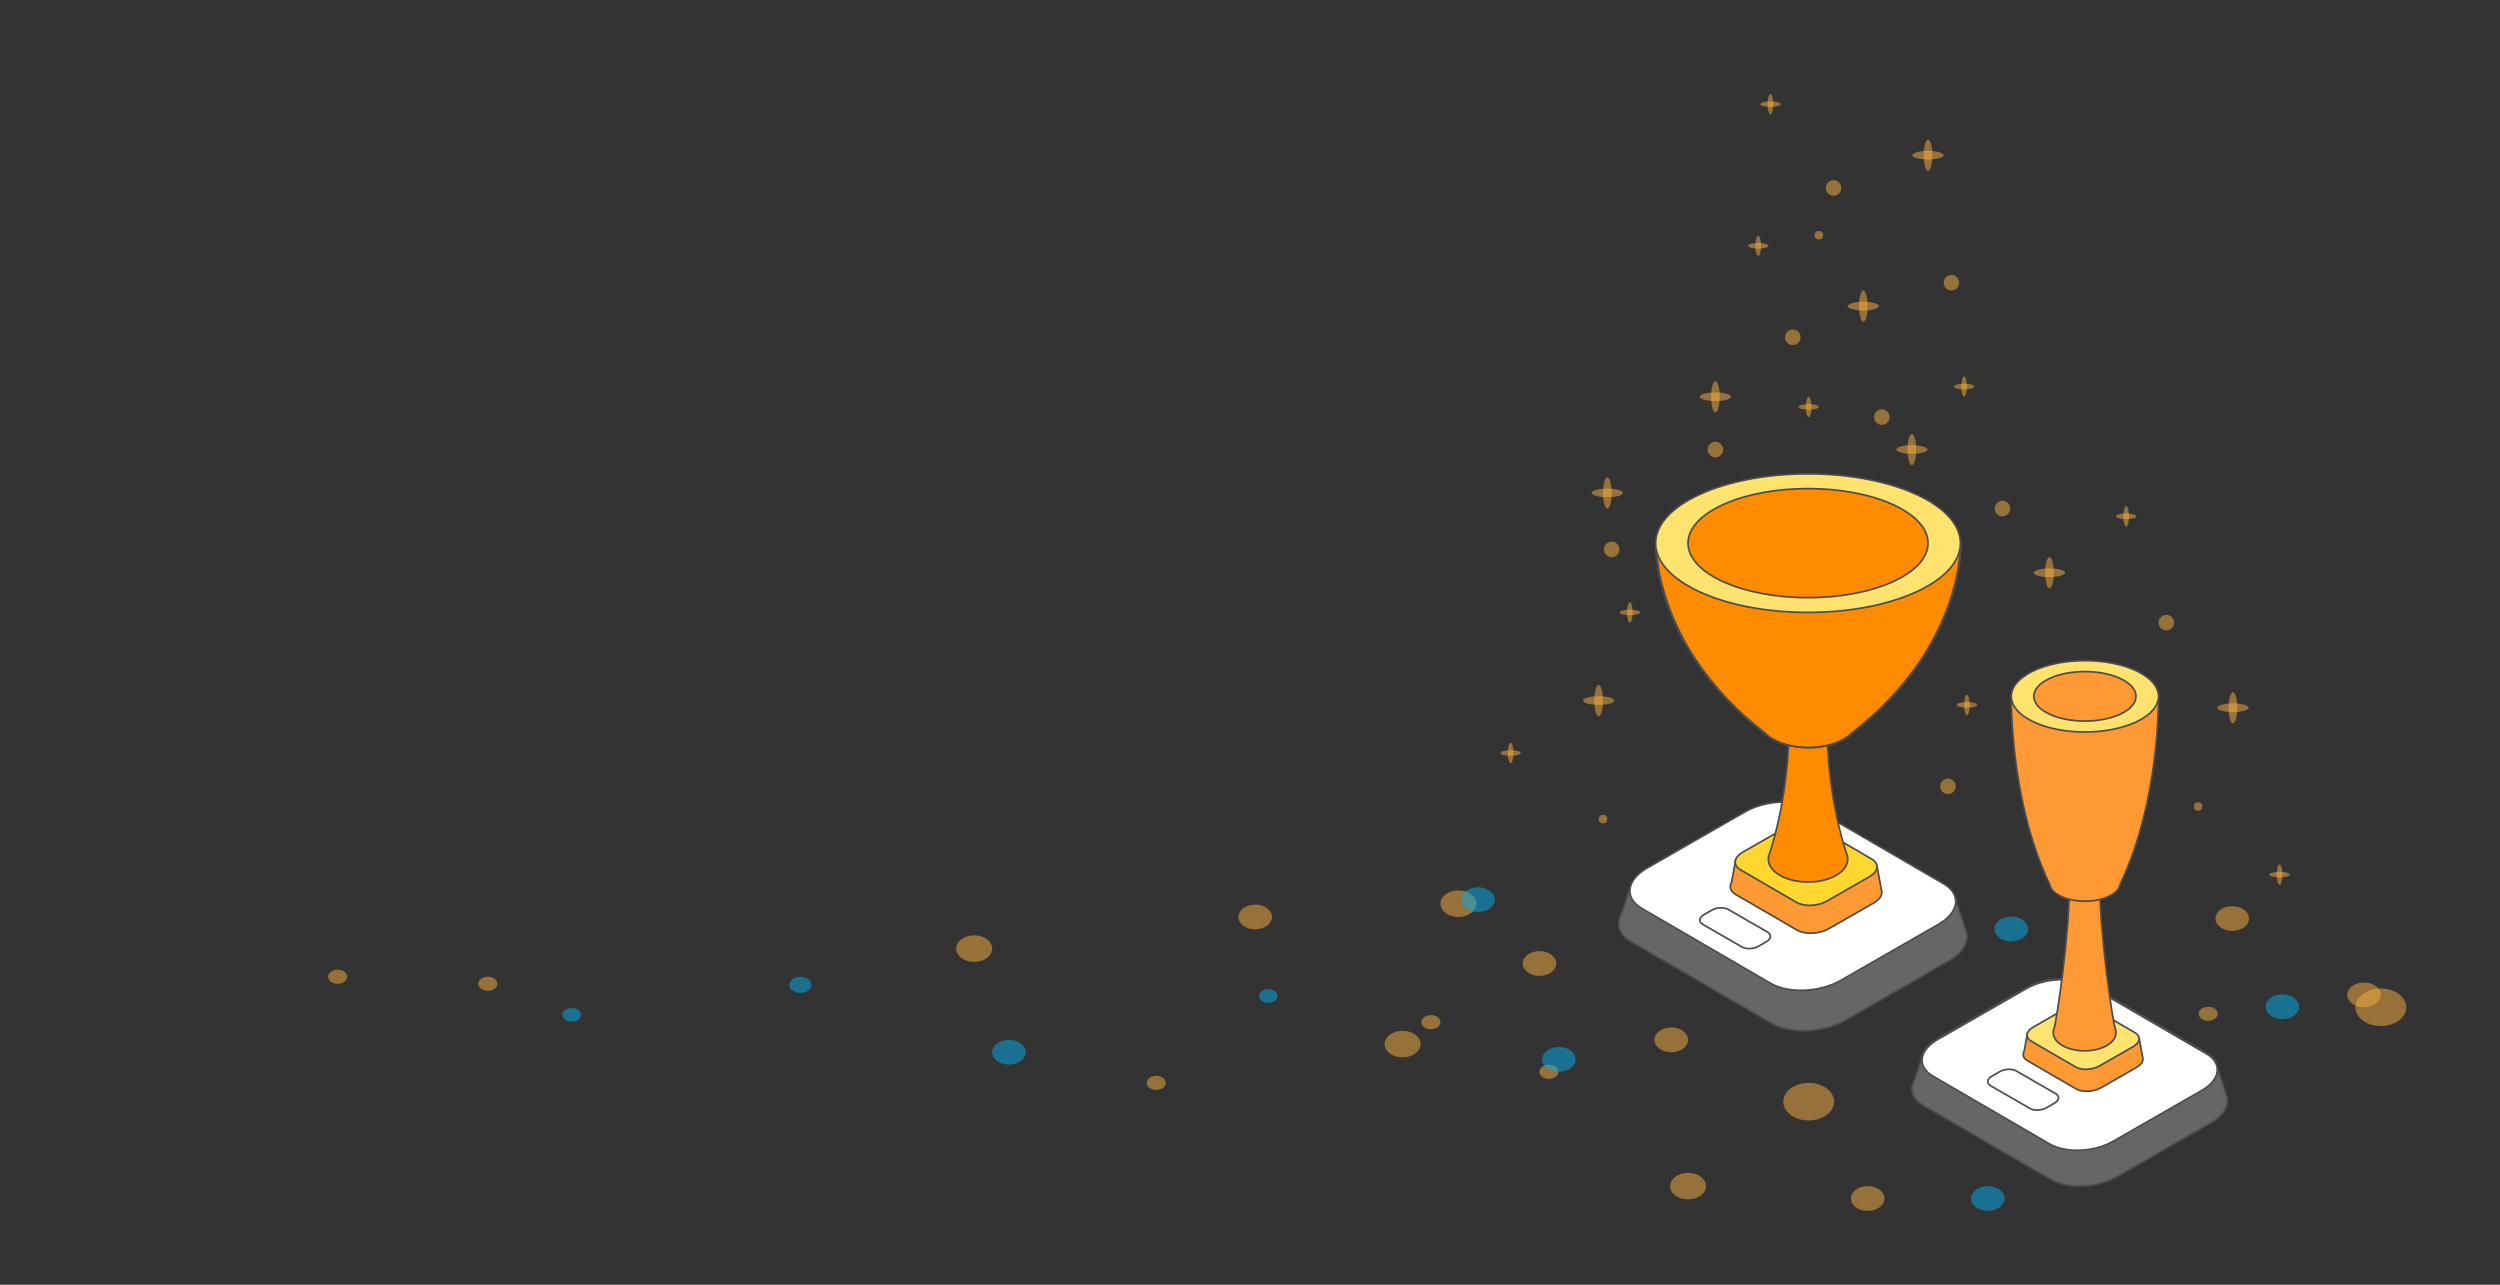 <?xml version="1.0" encoding="utf-8"?>
<!-- Generator: Adobe Illustrator 16.0.3, SVG Export Plug-In . SVG Version: 6.00 Build 0)  -->
<!DOCTYPE svg PUBLIC "-//W3C//DTD SVG 1.1//EN" "http://www.w3.org/Graphics/SVG/1.1/DTD/svg11.dtd">
<svg version="1.1" id="Layer_1" xmlns="http://www.w3.org/2000/svg" xmlns:xlink="http://www.w3.org/1999/xlink" x="0px" y="0px"
	 width="1440px" height="740px" viewBox="0 0 1440 740" enable-background="new 0 0 1440 740" xml:space="preserve">
<rect x="0" y="0" width="1440" height="740" fill="#333333" stroke="none"/>
<g id="XMLID_926_">
	<g id="XMLID_563_">
		<path id="XMLID_578_" fill="#666666" stroke="#4D4D4D" stroke-miterlimit="10" d="M1132.456,536.482L1132.456,536.482v-0.005
			c-0.078-0.231-0.15-0.469-0.247-0.701l-5.641-17.347c-0.104-0.284-0.354-0.488-0.649-0.531l-22.345-3.106
			c-0.104-0.016-0.203-0.047-0.293-0.101l-58.501-34.081c-10.813-6.242-29.7-5.459-42.183,1.749l-49.613,28.453
			c-0.157,0.09-0.339,0.124-0.519,0.1l-12.139-1.688c-0.378-0.053-0.745,0.166-0.874,0.526l-5.341,16.207
			c-0.943,1.574-1.527,3.18-1.719,4.771l0,0l0,0c-0.525,4.391,1.839,8.659,7.226,11.77l80.914,47.023
			c10.813,6.243,29.698,5.459,42.188-1.75l59.945-34.422C1130.993,548.544,1134.34,542.097,1132.456,536.482z"/>
		<path id="XMLID_576_" fill="#FFFFFF" stroke="#4D4D4D" stroke-miterlimit="10" d="M1019.891,566.399l-74.108-43.097
			c-10.341-5.969-9.044-16.396,2.896-23.292l56.401-32.377c11.943-6.892,30.003-7.642,40.345-1.671l74.108,43.093
			c10.341,5.972,9.046,16.401-2.897,23.293l-56.399,32.377C1048.295,571.618,1030.229,572.368,1019.891,566.399z"/>
	</g>
	<g id="XMLID_600_">
		<g id="XMLID_592_">
			<path id="XMLID_612_" fill="#FF9933" stroke="#4D4D4D" stroke-miterlimit="10" d="M1083.73,512.638L1083.73,512.638
				L1083.73,512.638c-0.036-0.102-0.066-0.204-0.108-0.307l-2.456-13.441c-0.042-0.125-0.151-0.215-0.28-0.231l-9.72-1.352
				c-0.047-0.009-0.089-0.021-0.128-0.045l-25.451-14.827c-4.702-2.713-12.919-2.375-18.353,0.764l-21.58,12.379
				c-0.07,0.039-0.147,0.053-0.225,0.042l-5.284-0.733c-0.162-0.022-0.323,0.072-0.378,0.229l-2.325,12.946
				c-0.409,0.686-0.663,1.384-0.747,2.074l0,0l0,0c-0.227,1.909,0.803,3.769,3.143,5.121l35.201,20.456
				c4.706,2.717,12.919,2.375,18.352-0.762l26.078-14.975C1083.093,517.886,1084.551,515.08,1083.73,512.638z"/>
			<path id="XMLID_610_" fill="#FFD72E" stroke="#4D4D4D" stroke-miterlimit="10" d="M1034.761,519.756l-32.239-18.745
				c-4.5-2.598-3.935-7.136,1.259-10.135l24.536-14.084c5.195-2.999,13.053-3.324,17.554-0.729l32.239,18.747
				c4.496,2.598,3.935,7.136-1.263,10.136l-24.535,14.083C1047.115,522.028,1039.258,522.354,1034.761,519.756z"/>
		</g>
		<path id="XMLID_601_" fill="#FF8B00" stroke="#4D4D4D" stroke-miterlimit="10" d="M1063.988,492.737h0.016
			c0,0-0.021-0.06-0.053-0.146c-0.065-0.217-0.146-0.431-0.229-0.646c-1.771-5.128-11.384-34.822-11.384-75.857l-10.911,1.228
			l-10.909-1.228c0,41.046-9.617,70.744-11.386,75.86c-0.085,0.212-0.164,0.426-0.228,0.641c-0.034,0.09-0.056,0.148-0.056,0.148
			h0.019c-1.133,4.046,0.983,8.333,6.385,11.453c8.934,5.154,23.417,5.154,32.354,0
			C1063.005,501.07,1065.115,496.783,1063.988,492.737z"/>
		<path id="XMLID_595_" fill="#FF8B00" stroke="#4D4D4D" stroke-miterlimit="10" d="M1129.218,312.846h-87.791h-87.788
			c0,0-2.283,59.103,62.537,109.322c1.255,1.266,2.786,2.461,4.654,3.541c11.376,6.567,29.816,6.567,41.191,0l0,0l0,0
			c1.868-1.08,3.401-2.275,4.654-3.541C1131.501,371.949,1129.218,312.846,1129.218,312.846z"/>
		<path id="XMLID_593_" fill="none" stroke="#4D4D4D" stroke-miterlimit="10" d="M1129.58,312.846h-87.788H954
			c0,0-2.283,59.103,62.539,109.322c1.255,1.266,2.788,2.461,4.656,3.541c11.376,6.567,29.814,6.567,41.191,0l0,0l0,0
			c1.87-1.08,3.399-2.275,4.654-3.541C1131.863,371.949,1129.58,312.846,1129.58,312.846z"/>
		<path id="XMLID_564_" fill="#FFE36E" stroke="#4D4D4D" stroke-miterlimit="10" d="M1103.504,284.622
			c34.284,15.588,34.284,40.86,0,56.449c-34.284,15.588-89.868,15.588-124.152,0c-34.283-15.587-34.283-40.86,0-56.449
			C1013.636,269.035,1069.22,269.035,1103.504,284.622z"/>
		<path id="XMLID_589_" fill="#FF8B00" stroke="#4D4D4D" stroke-miterlimit="10" d="M1090.297,290.627
			c26.99,12.271,26.99,32.167,0,44.438s-70.749,12.271-97.739,0c-26.987-12.271-26.987-32.167,0-44.438
			C1019.548,278.356,1063.307,278.356,1090.297,290.627z"/>
	</g>
	<g id="XMLID_533_">
		<path id="XMLID_534_" fill="#FFFFFF" stroke="#4D4D4D" stroke-miterlimit="10" d="M1003.344,545.441l-22.606-13.05
			c-2.447-1.415-2.142-3.886,0.687-5.52l4.543-2.618c2.827-1.634,7.104-1.811,9.555-0.396l22.605,13.05
			c2.45,1.417,2.143,3.887-0.688,5.521l-4.539,2.618C1010.069,546.681,1005.793,546.856,1003.344,545.441z"/>
	</g>
</g>
<g id="XMLID_922_">
	<g id="XMLID_626_">
		<path id="XMLID_642_" fill="#666666" stroke="#4D4D4D" stroke-miterlimit="10" d="M1282.573,631.317L1282.573,631.317v-0.005
			c-0.072-0.212-0.136-0.423-0.225-0.635l-5.112-15.718c-0.093-0.256-0.318-0.44-0.59-0.479l-20.243-2.815
			c-0.095-0.012-0.185-0.042-0.268-0.092l-53.004-30.879c-9.796-5.658-26.907-4.947-38.223,1.587l-44.95,25.778
			c-0.143,0.081-0.305,0.115-0.466,0.091l-11.003-1.529c-0.342-0.046-0.672,0.148-0.79,0.478l-4.843,14.687
			c-0.852,1.426-1.381,2.88-1.555,4.323l0,0l0,0c-0.478,3.979,1.664,7.844,6.545,10.663l73.314,42.604
			c9.799,5.659,26.91,4.948,38.223-1.58l54.316-31.191C1281.248,642.248,1284.279,636.404,1282.573,631.317z"/>
		<path id="XMLID_640_" fill="#CCCCCC" stroke="#4D4D4D" stroke-miterlimit="10" d="M1180.58,658.424l-67.146-39.043
			c-9.371-5.411-8.192-14.859,2.624-21.106l51.104-29.333c10.82-6.246,27.186-6.927,36.555-1.517l67.146,39.044
			c9.37,5.412,8.197,14.858-2.622,21.108l-51.106,29.333C1206.317,663.154,1189.949,663.832,1180.58,658.424z"/>
		<g id="XMLID_627_">
			<g>
				<path id="XMLID_628_" fill="#FFFFFF" stroke="#4D4D4D" stroke-miterlimit="10" d="M1180.58,658.922l-67.146-39.045
					c-9.371-5.408-8.192-14.86,2.624-21.104l51.104-29.333c10.82-6.249,27.186-6.928,36.555-1.517l67.146,39.045
					c9.37,5.407,8.197,14.857-2.622,21.104l-51.106,29.334C1206.317,663.653,1189.949,664.331,1180.58,658.922z"/>
			</g>
		</g>
	</g>
	<g id="XMLID_919_">
		<path id="XMLID_920_" fill="#FFFFFF" stroke="#4D4D4D" stroke-miterlimit="10" d="M1169.229,638.461l-22.606-13.051
			c-2.449-1.412-2.145-3.882,0.687-5.517l4.54-2.622c2.828-1.634,7.106-1.812,9.559-0.396l22.604,13.051
			c2.449,1.415,2.145,3.886-0.685,5.521l-4.542,2.622C1175.955,639.698,1171.677,639.876,1169.229,638.461z"/>
	</g>
	<g id="XMLID_769_">
		<g id="XMLID_625_">
			<g id="XMLID_786_">
				<path id="XMLID_789_" fill="#FF9933" stroke="#4D4D4D" stroke-miterlimit="10" d="M1234.181,608.909L1234.181,608.909
					L1234.181,608.909c-0.025-0.081-0.051-0.162-0.085-0.241l-1.939-10.624c-0.033-0.101-0.122-0.169-0.225-0.186l-7.683-1.067
					c-0.037-0.005-0.069-0.016-0.101-0.033l-20.114-11.719c-3.718-2.147-10.211-1.878-14.505,0.602l-17.057,9.783
					c-0.056,0.03-0.118,0.043-0.181,0.033l-4.174-0.58c-0.13-0.018-0.257,0.057-0.3,0.182l-1.838,10.233
					c-0.323,0.542-0.522,1.093-0.59,1.64l0,0l0,0c-0.183,1.511,0.632,2.979,2.481,4.047l27.821,16.168
					c3.72,2.147,10.215,1.88,14.506-0.602l20.613-11.834C1233.678,613.056,1234.828,610.84,1234.181,608.909z"/>
				<path id="XMLID_787_" fill="#FFE36E" stroke="#4D4D4D" stroke-miterlimit="10" d="M1195.475,614.536l-25.479-14.817
					c-3.557-2.054-3.108-5.641,0.995-8.009l19.391-11.132c4.107-2.371,10.32-2.629,13.874-0.575l25.483,14.815
					c3.553,2.055,3.107,5.638-0.999,8.009l-19.392,11.134C1205.241,616.332,1199.032,616.588,1195.475,614.536z"/>
			</g>
			<path id="XMLID_785_" fill="#FF9933" stroke="#4D4D4D" stroke-miterlimit="10" d="M1218.574,593.18h0.017
				c0,0-0.018-0.044-0.043-0.114c-0.051-0.174-0.114-0.343-0.182-0.512c-1.4-4.052-8.996-54.057-8.996-86.489l-8.623,0.971
				l-8.626-0.971c0,32.441-7.603,82.448-8.997,86.492c-0.067,0.17-0.13,0.335-0.178,0.506c-0.028,0.069-0.043,0.117-0.043,0.117
				h0.011c-0.891,3.197,0.778,6.588,5.045,9.054c7.063,4.075,18.51,4.075,25.571,0C1217.8,599.768,1219.471,596.377,1218.574,593.18
				z"/>
		</g>
		<path id="XMLID_797_" fill="#FF9933" stroke="#4D4D4D" stroke-miterlimit="10" d="M1243.314,401.084h-42.408h-42.411
			c0,0-1.06,59.845,22.022,108.074l0.065-0.004c0.328,2.482,2.285,4.919,5.904,6.813c7.964,4.175,20.87,4.175,28.832,0
			c3.62-1.896,5.577-4.331,5.902-6.813l0.065,0.004C1244.371,460.929,1243.314,401.084,1243.314,401.084z"/>
		<path id="XMLID_790_" fill="#FFE36E" stroke="#4D4D4D" stroke-miterlimit="10" d="M1230.895,386.549
			c16.561,8.029,16.561,21.043,0,29.07c-16.563,8.028-43.416,8.028-59.979,0c-16.561-8.027-16.561-21.041,0-29.07
			C1187.479,378.523,1214.331,378.523,1230.895,386.549z"/>
		<g id="XMLID_812_">
			<g>
				<path id="XMLID_828_" fill="#FF9933" d="M1221.703,391.005c11.486,5.567,11.486,14.593,0,20.159s-30.108,5.566-41.595,0
					c-11.485-5.566-11.485-14.592,0-20.159C1191.595,385.438,1210.217,385.438,1221.703,391.005z"/>
			</g>
			<g>
				<path id="XMLID_1_" fill="none" stroke="#4D4D4D" stroke-miterlimit="10" d="M1221.703,391.005
					c11.486,5.567,11.486,14.593,0,20.159s-30.108,5.566-41.595,0c-11.485-5.566-11.485-14.592,0-20.159
					C1191.595,385.438,1210.217,385.438,1221.703,391.005z"/>
			</g>
		</g>
	</g>
</g>
<circle opacity="0.5" fill="#FBB040" enable-background="new    " cx="928.325" cy="316.433" r="4.476"/>
<circle opacity="0.5" fill="#FBB040" enable-background="new    " cx="988.084" cy="258.933" r="4.476"/>
<ellipse opacity="0.5" fill="#FBB040" enable-background="new    " cx="840.059" cy="520.517" rx="10.363" ry="7.656"/>
<ellipse opacity="0.5" fill="#FBB040" enable-background="new    " cx="561.116" cy="546.397" rx="10.362" ry="7.656"/>
<ellipse opacity="0.5" fill="#FBB040" enable-background="new    " cx="807.899" cy="601.394" rx="10.362" ry="7.656"/>
<ellipse opacity="0.5" fill="#FBB040" enable-background="new    " cx="972.316" cy="683.194" rx="10.362" ry="7.656"/>
<ellipse opacity="0.5" fill="#FBB040" enable-background="new    " cx="1041.791" cy="634.561" rx="14.643" ry="10.818"/>
<ellipse opacity="0.5" fill="#FBB040" enable-background="new    " cx="1371.354" cy="580.199" rx="14.644" ry="10.818"/>
<ellipse opacity="0.5" fill="#FBB040" enable-background="new    " cx="886.729" cy="554.968" rx="9.668" ry="7.144"/>
<ellipse opacity="0.5" fill="#FBB040" enable-background="new    " cx="824.201" cy="588.771" rx="5.494" ry="4.06"/>
<ellipse opacity="0.5" fill="#FBB040" enable-background="new    " cx="892.223" cy="617.344" rx="5.494" ry="4.06"/>
<ellipse opacity="0.5" fill="#FBB040" enable-background="new    " cx="666" cy="623.743" rx="5.494" ry="4.06"/>
<ellipse opacity="0.5" fill="#FBB040" enable-background="new    " cx="194.5" cy="562.591" rx="5.494" ry="4.06"/>
<ellipse opacity="0.5" fill="#FBB040" enable-background="new    " cx="281" cy="566.649" rx="5.494" ry="4.06"/>
<ellipse opacity="0.5" fill="#FBB040" enable-background="new    " cx="723" cy="528.173" rx="9.668" ry="7.144"/>
<ellipse opacity="0.5" fill="#00AEEF" enable-background="new    " cx="851.355" cy="518.197" rx="9.669" ry="7.144"/>
<ellipse opacity="0.5" fill="#00AEEF" enable-background="new    " cx="581.148" cy="606.094" rx="9.668" ry="7.144"/>
<ellipse opacity="0.5" fill="#00AEEF" enable-background="new    " cx="461" cy="567.271" rx="6.335" ry="4.681"/>
<ellipse opacity="0.5" fill="#00AEEF" enable-background="new    " cx="897.886" cy="610.2" rx="9.668" ry="7.144"/>
<ellipse opacity="0.5" fill="#00AEEF" enable-background="new    " cx="730.566" cy="573.684" rx="5.348" ry="3.951"/>
<ellipse opacity="0.5" fill="#00AEEF" enable-background="new    " cx="329.317" cy="584.564" rx="5.348" ry="3.951"/>
<ellipse opacity="0.5" fill="#00AEEF" enable-background="new    " cx="1158.496" cy="535.067" rx="9.668" ry="7.144"/>
<ellipse opacity="0.5" fill="#00AEEF" enable-background="new    " cx="1314.658" cy="579.888" rx="9.668" ry="7.144"/>
<ellipse opacity="0.5" fill="#00AEEF" enable-background="new    " cx="1144.968" cy="690.338" rx="9.668" ry="7.144"/>
<ellipse opacity="0.5" fill="#FBB040" enable-background="new    " cx="962.648" cy="598.95" rx="9.668" ry="7.144"/>
<ellipse opacity="0.5" fill="#FBB040" enable-background="new    " cx="1075.784" cy="690.338" rx="9.668" ry="7.144"/>
<ellipse opacity="0.5" fill="#FBB040" enable-background="new    " cx="1285.766" cy="529.074" rx="9.668" ry="7.144"/>
<ellipse opacity="0.5" fill="#FBB040" enable-background="new    " cx="1271.923" cy="583.946" rx="5.494" ry="4.06"/>
<ellipse opacity="0.5" fill="#FBB040" enable-background="new    " cx="1361.686" cy="573.057" rx="9.668" ry="7.144"/>
<circle opacity="0.5" fill="#FBB040" enable-background="new    " cx="1083.953" cy="240.253" r="4.476"/>
<circle opacity="0.5" fill="#FBB040" enable-background="new    " cx="1247.789" cy="358.625" r="4.476"/>
<circle opacity="0.5" fill="#FBB040" enable-background="new    " cx="1032.645" cy="194.266" r="4.476"/>
<circle opacity="0.5" fill="#FBB040" enable-background="new    " cx="1122.039" cy="452.934" r="4.476"/>
<circle opacity="0.5" fill="#FBB040" enable-background="new    " cx="1153.404" cy="292.933" r="4.476"/>
<circle opacity="0.5" fill="#FBB040" enable-background="new    " cx="1056.128" cy="108.267" r="4.476"/>
<circle opacity="0.5" fill="#FBB040" enable-background="new    " cx="1124.015" cy="162.867" r="4.476"/>
<circle opacity="0.5" fill="#FBB040" enable-background="new    " cx="1047.653" cy="135.495" r="2.476"/>
<circle opacity="0.5" fill="#FBB040" enable-background="new    " cx="1266.128" cy="464.548" r="2.476"/>
<circle opacity="0.5" fill="#FBB040" enable-background="new    " cx="923.325" cy="471.836" r="2.476"/>
<g>
	<ellipse opacity="0.5" fill="#FBB040" enable-background="new    " cx="920.824" cy="403.526" rx="9" ry="2.5"/>
	<ellipse opacity="0.5" fill="#FBB040" enable-background="new    " cx="920.825" cy="403.527" rx="2.5" ry="9"/>
</g>
<g>
	<ellipse opacity="0.5" fill="#FBB040" enable-background="new    " cx="988.084" cy="228.526" rx="9" ry="2.5"/>
	<ellipse opacity="0.5" fill="#FBB040" enable-background="new    " cx="988.085" cy="228.526" rx="2.5" ry="9"/>
</g>
<g>
	<ellipse opacity="0.5" fill="#FBB040" enable-background="new    " cx="1286.189" cy="407.654" rx="9" ry="2.5"/>
	<ellipse opacity="0.5" fill="#FBB040" enable-background="new    " cx="1286.191" cy="407.654" rx="2.5" ry="9"/>
</g>
<g>
	<ellipse opacity="0.5" fill="#FBB040" enable-background="new    " cx="1073.282" cy="176.342" rx="9" ry="2.5"/>
	<ellipse opacity="0.5" fill="#FBB040" enable-background="new    " cx="1073.283" cy="176.342" rx="2.5" ry="9"/>
</g>
<g>
	<ellipse opacity="0.5" fill="#FBB040" enable-background="new    " cx="1110.539" cy="89.407" rx="9" ry="2.5"/>
	<ellipse opacity="0.5" fill="#FBB040" enable-background="new    " cx="1110.54" cy="89.407" rx="2.5" ry="9"/>
</g>
<g>
	<ellipse opacity="0.5" fill="#FBB040" enable-background="new    " cx="925.824" cy="283.932" rx="9" ry="2.5"/>
	<ellipse opacity="0.5" fill="#FBB040" enable-background="new    " cx="925.825" cy="283.933" rx="2.5" ry="9"/>
</g>
<g>
	<ellipse opacity="0.5" fill="#FBB040" enable-background="new    " cx="1101.239" cy="258.932" rx="9" ry="2.5"/>
	<ellipse opacity="0.5" fill="#FBB040" enable-background="new    " cx="1101.24" cy="258.933" rx="2.5" ry="9"/>
</g>
<g>
	<ellipse opacity="0.5" fill="#FBB040" enable-background="new    " cx="1180.494" cy="329.908" rx="9" ry="2.5"/>
	<ellipse opacity="0.5" fill="#FBB040" enable-background="new    " cx="1180.495" cy="329.909" rx="2.5" ry="9"/>
</g>
<g>
	<ellipse opacity="0.5" fill="#FBB040" enable-background="new    " cx="938.8" cy="352.761" rx="5.863" ry="1.629"/>
	<ellipse opacity="0.5" fill="#FBB040" enable-background="new    " cx="938.8" cy="352.762" rx="1.628" ry="5.863"/>
</g>
<g>
	<ellipse opacity="0.5" fill="#FBB040" enable-background="new    " cx="870.127" cy="433.736" rx="5.863" ry="1.629"/>
	<ellipse opacity="0.5" fill="#FBB040" enable-background="new    " cx="870.127" cy="433.736" rx="1.628" ry="5.863"/>
</g>
<g>
	<ellipse opacity="0.5" fill="#FBB040" enable-background="new    " cx="1132.967" cy="406.026" rx="5.863" ry="1.628"/>
	<ellipse opacity="0.5" fill="#FBB040" enable-background="new    " cx="1132.967" cy="406.026" rx="1.628" ry="5.863"/>
</g>
<g>
	<ellipse opacity="0.5" fill="#FBB040" enable-background="new    " cx="1131.339" cy="222.662" rx="5.863" ry="1.629"/>
	<ellipse opacity="0.5" fill="#FBB040" enable-background="new    " cx="1131.339" cy="222.663" rx="1.628" ry="5.863"/>
</g>
<g>
	<ellipse opacity="0.5" fill="#FBB040" enable-background="new    " cx="1041.79" cy="234.389" rx="5.863" ry="1.629"/>
	<ellipse opacity="0.5" fill="#FBB040" enable-background="new    " cx="1041.791" cy="234.39" rx="1.628" ry="5.863"/>
</g>
<g>
	<ellipse opacity="0.5" fill="#FBB040" enable-background="new    " cx="1224.672" cy="297.408" rx="5.863" ry="1.629"/>
	<ellipse opacity="0.5" fill="#FBB040" enable-background="new    " cx="1224.672" cy="297.408" rx="1.628" ry="5.863"/>
</g>
<g>
	<ellipse opacity="0.5" fill="#FBB040" enable-background="new    " cx="1012.708" cy="141.599" rx="5.863" ry="1.629"/>
	<ellipse opacity="0.5" fill="#FBB040" enable-background="new    " cx="1012.708" cy="141.599" rx="1.628" ry="5.863"/>
</g>
<g>
	<ellipse opacity="0.5" fill="#FBB040" enable-background="new    " cx="1019.779" cy="60" rx="5.862" ry="1.629"/>
	<ellipse opacity="0.5" fill="#FBB040" enable-background="new    " cx="1019.78" cy="60" rx="1.628" ry="5.863"/>
</g>
<g>
	<ellipse opacity="0.5" fill="#FBB040" enable-background="new    " cx="1313.028" cy="503.773" rx="5.862" ry="1.629"/>
	<ellipse opacity="0.5" fill="#FBB040" enable-background="new    " cx="1313.029" cy="503.773" rx="1.628" ry="5.863"/>
</g>
</svg>
